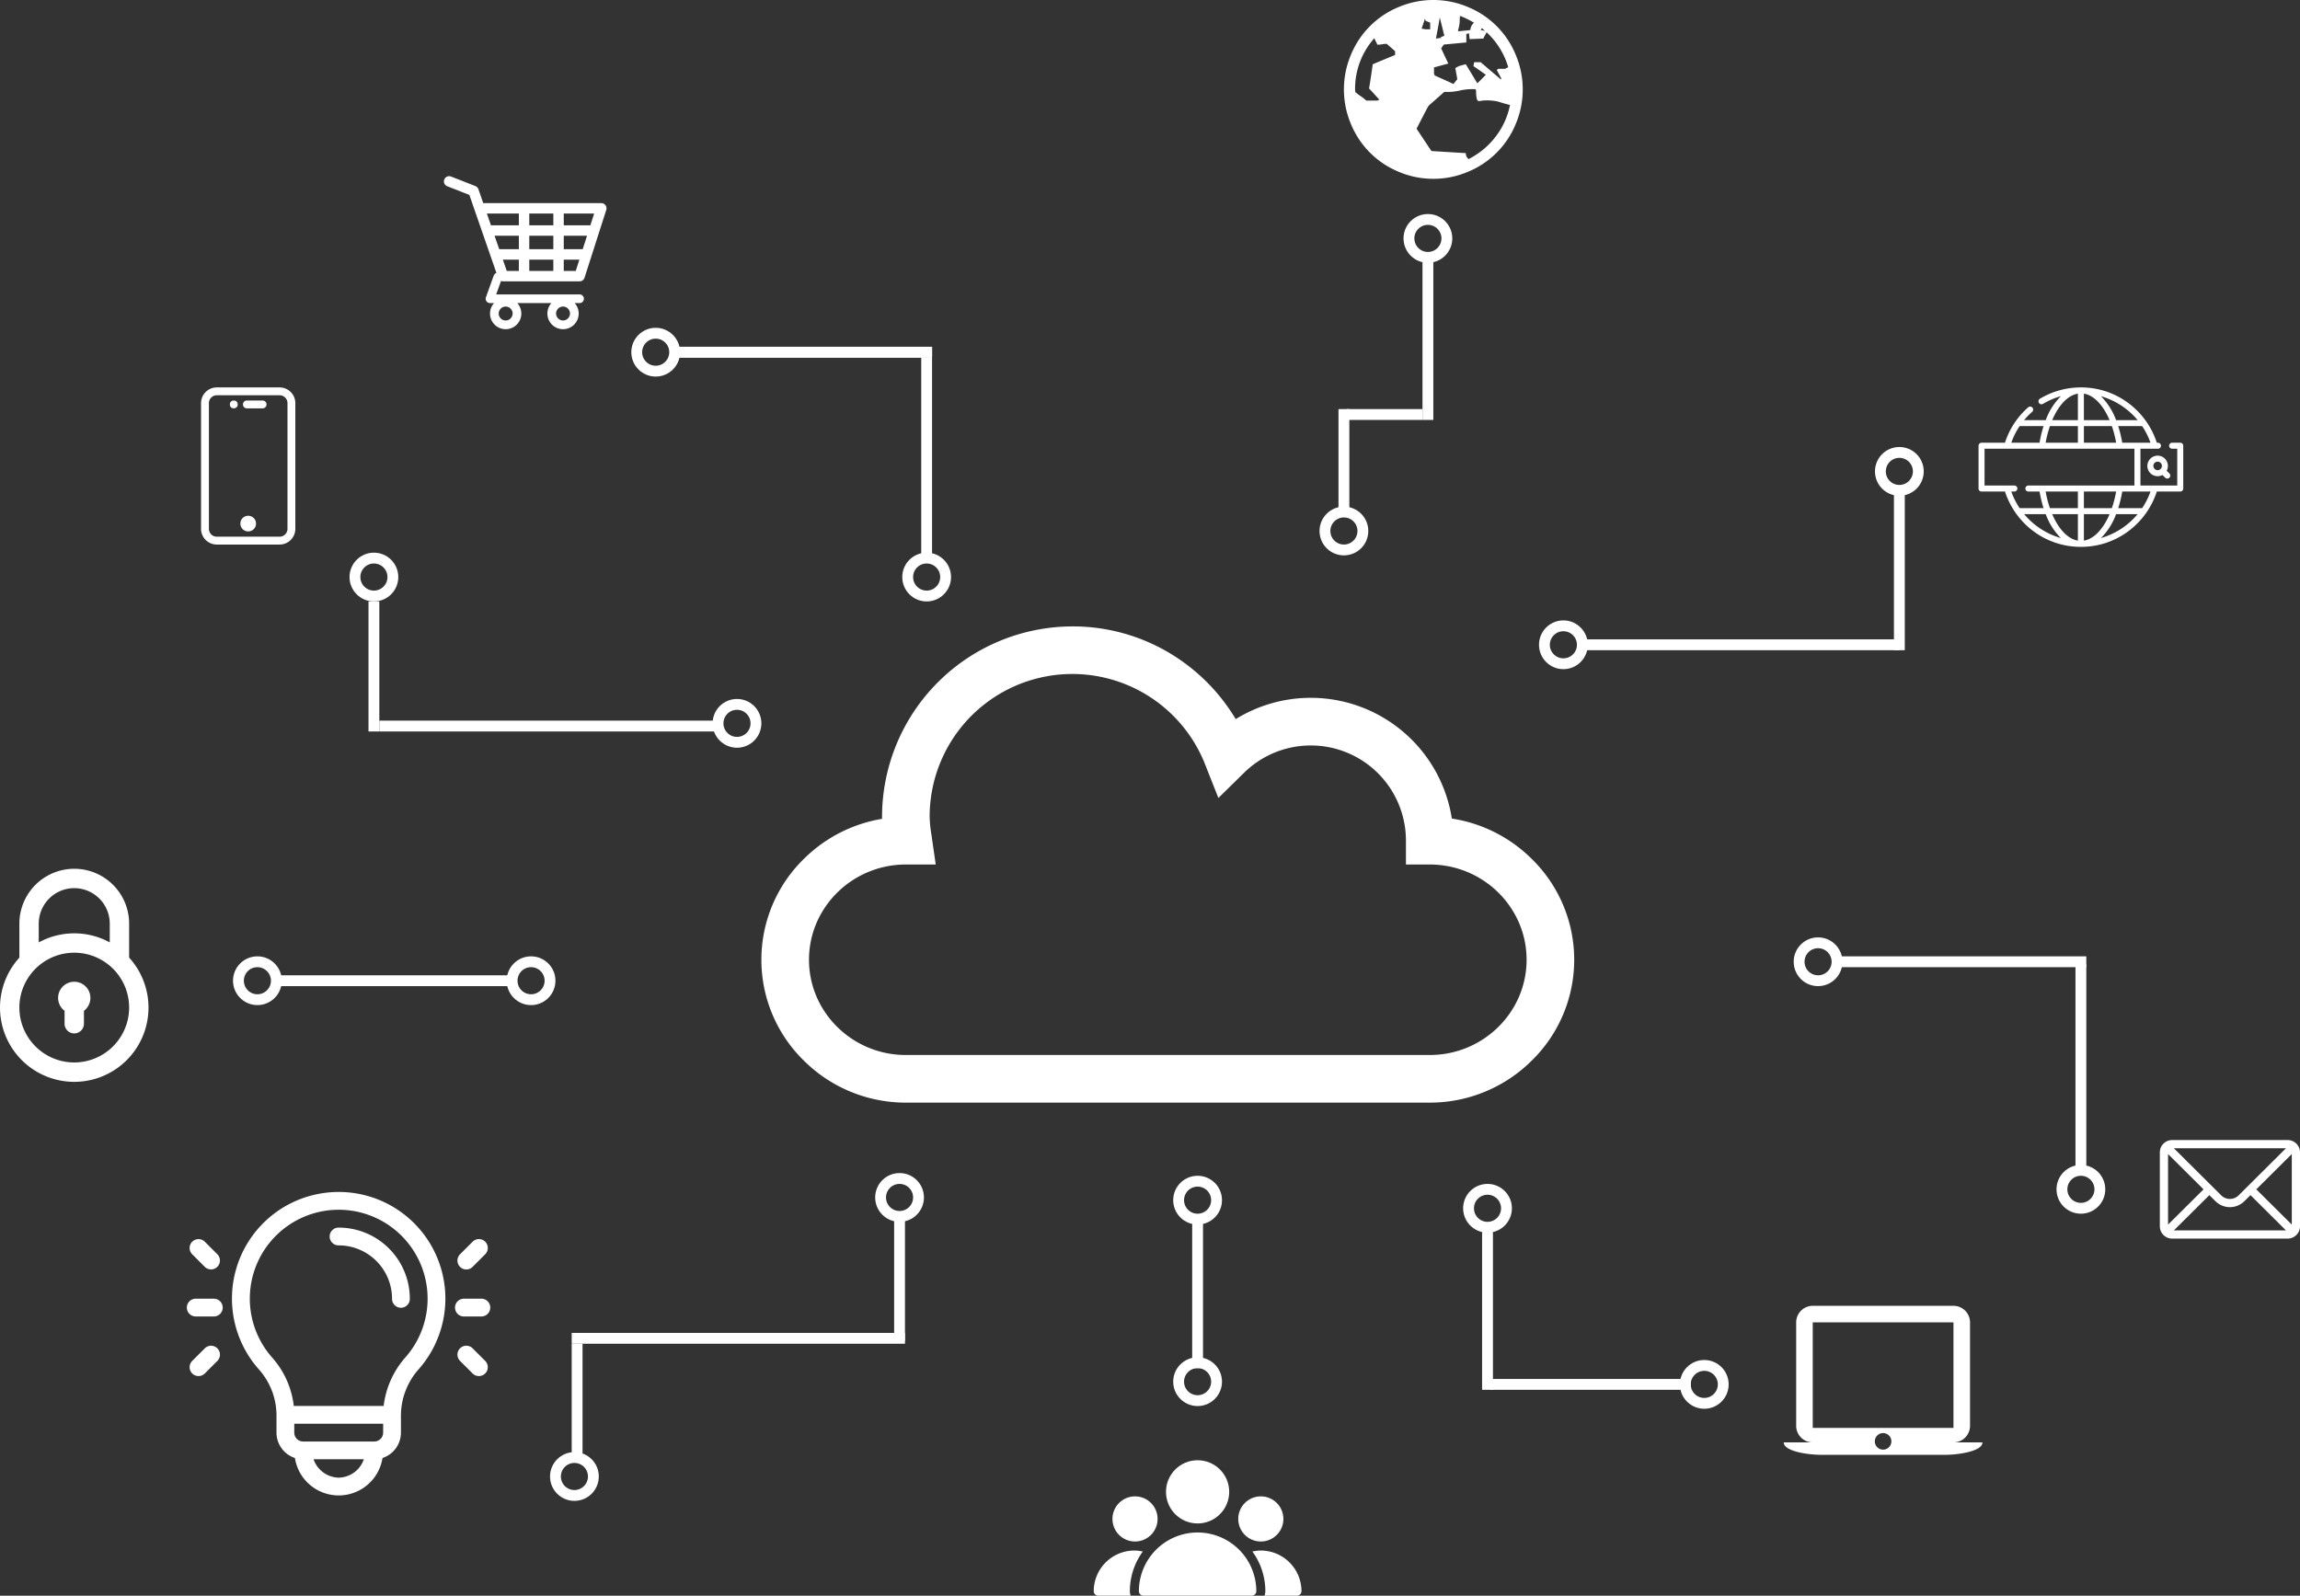 <svg xmlns="http://www.w3.org/2000/svg" width="848.865" height="588.999" viewBox="0 0 848.865 588.999">
  <rect x="0" y="0" width="848.865" height="588.999" fill="#333333" stroke="none"/>
  <g id="Group_3262" data-name="Group 3262" transform="translate(-140 -1465)">
    <g id="Ellipse_678" data-name="Ellipse 678" transform="translate(658 1544)" fill="none" stroke="#fff" stroke-width="4">
      <circle cx="9" cy="9" r="9" stroke="none"/>
      <circle cx="9" cy="9" r="7" fill="none"/>
    </g>
    <g id="Ellipse_679" data-name="Ellipse 679" transform="translate(627 1652)" fill="none" stroke="#fff" stroke-width="4">
      <circle cx="9" cy="9" r="9" stroke="none"/>
      <circle cx="9" cy="9" r="7" fill="none"/>
    </g>
    <g id="Ellipse_680" data-name="Ellipse 680" transform="translate(832 1630)" fill="none" stroke="#fff" stroke-width="4">
      <circle cx="9" cy="9" r="9" stroke="none"/>
      <circle cx="9" cy="9" r="7" fill="none"/>
    </g>
    <g id="Ellipse_681" data-name="Ellipse 681" transform="translate(708 1694)" fill="none" stroke="#fff" stroke-width="4">
      <circle cx="9" cy="9" r="9" stroke="none"/>
      <circle cx="9" cy="9" r="7" fill="none"/>
    </g>
    <g id="Ellipse_682" data-name="Ellipse 682" transform="translate(802 1811)" fill="none" stroke="#fff" stroke-width="4">
      <circle cx="9" cy="9" r="9" stroke="none"/>
      <circle cx="9" cy="9" r="7" fill="none"/>
    </g>
    <g id="Ellipse_683" data-name="Ellipse 683" transform="translate(899 1895)" fill="none" stroke="#fff" stroke-width="4">
      <circle cx="9" cy="9" r="9" stroke="none"/>
      <circle cx="9" cy="9" r="7" fill="none"/>
    </g>
    <g id="Ellipse_684" data-name="Ellipse 684" transform="translate(680 1902)" fill="none" stroke="#fff" stroke-width="4">
      <circle cx="9" cy="9" r="9" stroke="none"/>
      <circle cx="9" cy="9" r="7" fill="none"/>
    </g>
    <g id="Ellipse_685" data-name="Ellipse 685" transform="translate(760 1967)" fill="none" stroke="#fff" stroke-width="4">
      <circle cx="9" cy="9" r="9" stroke="none"/>
      <circle cx="9" cy="9" r="7" fill="none"/>
    </g>
    <g id="Ellipse_686" data-name="Ellipse 686" transform="translate(573 1899)" fill="none" stroke="#fff" stroke-width="4">
      <circle cx="9" cy="9" r="9" stroke="none"/>
      <circle cx="9" cy="9" r="7" fill="none"/>
    </g>
    <g id="Ellipse_688" data-name="Ellipse 688" transform="translate(463 1898)" fill="none" stroke="#fff" stroke-width="4">
      <circle cx="9" cy="9" r="9" stroke="none"/>
      <circle cx="9" cy="9" r="7" fill="none"/>
    </g>
    <g id="Ellipse_687" data-name="Ellipse 687" transform="translate(573 1966)" fill="none" stroke="#fff" stroke-width="4">
      <circle cx="9" cy="9" r="9" stroke="none"/>
      <circle cx="9" cy="9" r="7" fill="none"/>
    </g>
    <g id="Ellipse_689" data-name="Ellipse 689" transform="translate(343 2001)" fill="none" stroke="#fff" stroke-width="4">
      <circle cx="9" cy="9" r="9" stroke="none"/>
      <circle cx="9" cy="9" r="7" fill="none"/>
    </g>
    <g id="Ellipse_690" data-name="Ellipse 690" transform="translate(226 1818)" fill="none" stroke="#fff" stroke-width="4">
      <circle cx="9" cy="9" r="9" stroke="none"/>
      <circle cx="9" cy="9" r="7" fill="none"/>
    </g>
    <g id="Ellipse_691" data-name="Ellipse 691" transform="translate(327 1818)" fill="none" stroke="#fff" stroke-width="4">
      <circle cx="9" cy="9" r="9" stroke="none"/>
      <circle cx="9" cy="9" r="7" fill="none"/>
    </g>
    <g id="Ellipse_692" data-name="Ellipse 692" transform="translate(403 1723)" fill="none" stroke="#fff" stroke-width="4">
      <circle cx="9" cy="9" r="9" stroke="none"/>
      <circle cx="9" cy="9" r="7" fill="none"/>
    </g>
    <g id="Ellipse_693" data-name="Ellipse 693" transform="translate(269 1669)" fill="none" stroke="#fff" stroke-width="4">
      <circle cx="9" cy="9" r="9" stroke="none"/>
      <circle cx="9" cy="9" r="7" fill="none"/>
    </g>
    <g id="Ellipse_694" data-name="Ellipse 694" transform="translate(373 1586)" fill="none" stroke="#fff" stroke-width="4">
      <circle cx="9" cy="9" r="9" stroke="none"/>
      <circle cx="9" cy="9" r="7" fill="none"/>
    </g>
    <g id="Ellipse_695" data-name="Ellipse 695" transform="translate(473 1669)" fill="none" stroke="#fff" stroke-width="4">
      <circle cx="9" cy="9" r="9" stroke="none"/>
      <circle cx="9" cy="9" r="7" fill="none"/>
    </g>
    <g id="Rectangle_729" data-name="Rectangle 729" transform="translate(390 1593)" fill="#fff" stroke="#fff" stroke-width="1">
      <rect width="94" height="4" stroke="none"/>
      <rect x="0.5" y="0.5" width="93" height="3" fill="none"/>
    </g>
    <rect id="Rectangle_732" data-name="Rectangle 732" width="28" height="4" transform="translate(637 1616)" fill="#fff"/>
    <rect id="Rectangle_734" data-name="Rectangle 734" width="116" height="4" transform="translate(725 1701)" fill="#fff"/>
    <rect id="Rectangle_736" data-name="Rectangle 736" width="92" height="4" transform="translate(818 1818)" fill="#fff"/>
    <rect id="Rectangle_739" data-name="Rectangle 739" width="74" height="4" transform="translate(690 1974)" fill="#fff"/>
    <rect id="Rectangle_742" data-name="Rectangle 742" width="123" height="4" transform="translate(351 1957)" fill="#fff"/>
    <rect id="Rectangle_744" data-name="Rectangle 744" width="87" height="4" transform="translate(242 1825)" fill="#fff"/>
    <rect id="Rectangle_745" data-name="Rectangle 745" width="124" height="4" transform="translate(280 1731)" fill="#fff"/>
    <rect id="Rectangle_730" data-name="Rectangle 730" width="4" height="74" transform="translate(480 1597)" fill="#fff"/>
    <rect id="Rectangle_731" data-name="Rectangle 731" width="4" height="59" transform="translate(665 1561)" fill="#fff"/>
    <rect id="Rectangle_735" data-name="Rectangle 735" width="4" height="58" transform="translate(839 1647)" fill="#fff"/>
    <rect id="Rectangle_737" data-name="Rectangle 737" width="4" height="76" transform="translate(906 1821)" fill="#fff"/>
    <rect id="Rectangle_738" data-name="Rectangle 738" width="4" height="59" transform="translate(687 1919)" fill="#fff"/>
    <rect id="Rectangle_740" data-name="Rectangle 740" width="4" height="55" transform="translate(580 1915)" fill="#fff"/>
    <rect id="Rectangle_741" data-name="Rectangle 741" width="4" height="47" transform="translate(470 1913)" fill="#fff"/>
    <rect id="Rectangle_743" data-name="Rectangle 743" width="4" height="42" transform="translate(351 1961)" fill="#fff"/>
    <rect id="Rectangle_733" data-name="Rectangle 733" width="4" height="38" transform="translate(634 1616)" fill="#fff"/>
    <rect id="Rectangle_746" data-name="Rectangle 746" width="4" height="48" transform="translate(276 1687)" fill="#fff"/>
    <path id="Path_2189" data-name="Path 2189" d="M59.63,23.878a1.926,1.926,0,0,0-1.555-.791H14.759a1.87,1.87,0,0,0-.248.016l-1.783-5.139A1.927,1.927,0,0,0,11.614,16.8L2.63,13.274a1.925,1.925,0,0,0-1.409,3.584l8.16,3.205,9.988,28.789a1.6,1.6,0,0,0-.985.965L15.5,57.839a1.6,1.6,0,0,0,1.509,2.148h1.483a5.775,5.775,0,1,0,8.585,0H39.665a5.775,5.775,0,1,0,8.585,0h1.8a1.6,1.6,0,0,0,0-3.209H19.288l1.788-4.968a1.907,1.907,0,0,0,.742.155H50.053a1.924,1.924,0,0,0,1.833-1.337L59.908,25.6A1.924,1.924,0,0,0,59.63,23.878ZM22.781,66.4a2.567,2.567,0,1,1,2.567-2.567A2.569,2.569,0,0,1,22.781,66.4Zm21.176,0a2.567,2.567,0,1,1,2.567-2.567A2.569,2.569,0,0,1,43.957,66.4ZM54.048,31.269H44.225V26.938H55.437ZM51.22,40.093H44.225V35.12h8.589Zm-19.723,0V35.12h8.877v4.973Zm8.877,3.851v4.171H31.5V43.943ZM18.68,35.12h8.967v4.973H20.405ZM31.5,31.269V26.938h8.877v4.332Zm-3.85-4.332v4.332h-10.3l-1.5-4.332ZM21.741,43.943h5.906v4.171H23.188Zm22.483,4.171V43.944h5.762L48.65,48.115Z" transform="translate(303.845 1516.888)" fill="#fff"/>
    <path id="world" d="M33,66a32.372,32.372,0,0,1-12.826-2.611A32.29,32.29,0,0,1,2.611,45.826a32.812,32.812,0,0,1,0-25.652A32.29,32.29,0,0,1,20.174,2.611a32.812,32.812,0,0,1,25.652,0A32.29,32.29,0,0,1,63.389,20.174a32.812,32.812,0,0,1,0,25.652A32.29,32.29,0,0,1,45.826,63.389,32.372,32.372,0,0,1,33,66ZM18.885,18.885l-3.095-2.708a10.369,10.369,0,0,0-1.676.161,10.665,10.665,0,0,1-1.74.161q-.064-.064-1.16-2.385A27.993,27.993,0,0,0,4.125,33q0,.193.033.515t.033.451a18.149,18.149,0,0,0,1.9,1.45A17.3,17.3,0,0,1,8.25,37.125h4.125a1.951,1.951,0,0,1,.354-.192q.161-.064.354-.128-.645-.709-1.9-2.1t-1.9-2.031q.258-1.483.71-4.479t.645-4.479q5.542-2.321,8.25-3.416V18.887ZM31.84,8.38q-.9-.387-1.676-.709-.192-.515-.259-.774-.387,1.225-1.225,3.674a7.245,7.245,0,0,0,.741.128,7.245,7.245,0,0,1,.741.128h1.676V8.378Zm-.259,30.358a3.779,3.779,0,0,0-.451.515q-.774,1.353-2.191,4.125T26.813,47.5q.9,1.353,2.739,4.125t2.739,4.125q8.378.515,12.7.774a2.676,2.676,0,0,0,1.032,2.191A28.865,28.865,0,0,0,55.946,50.5,27.809,27.809,0,0,0,61.3,38.736q-1.225-.258-2.675-.709t-2.1-.612a19.66,19.66,0,0,0-2.547-.323,14.7,14.7,0,0,0-3.964.225q-.774.064-1-1a10.532,10.532,0,0,1-.225-2.191q0-1.127-.259-1.192a20.631,20.631,0,0,0-5.736.484,20.631,20.631,0,0,1-5.736.484q-.838.774-5.478,4.834Zm3.8-32.291q-.192,1.289-.676,3.867t-.741,3.931q.323-.064,1.063-.161a9.33,9.33,0,0,1,1.065-.1,4.316,4.316,0,0,0-.451-.259q.966-.323,1.417-.515-1.1-4.512-1.676-6.767Zm7.476-.579a11.912,11.912,0,0,0-.128,2,12.453,12.453,0,0,1-.645,3.415.736.736,0,0,0,.259.259q1.289-.128,4.317-.451a3.9,3.9,0,0,1,1.353-2.708,31.694,31.694,0,0,0-5.157-2.514Zm8.057,4.512a5.68,5.68,0,0,1-.451.71,12.239,12.239,0,0,1,1.611.323Q51.3,10.7,50.917,10.38Zm1.74,1.547q-.193.387-.612,1.16t-.612,1.16q-1.87.064-5.027.193l-.258-2.191a3.2,3.2,0,0,1-.451.161,1.9,1.9,0,0,1-.515.1v3.159q-1.353.128-4.158.387t-4.158.387q-.451.645-.966,1.417,1.74,3.738,2.642,5.608-1.289.323-5.285,1.417v2.191a1.235,1.235,0,0,0,.1.387q.1.259.161.387,1.1.515,3.416,1.547t3.48,1.611l1.417-1.74q-.064-.645-.323-2.03t-.387-2.1q.192-.128.612-.354t.612-.354q1.74-.515,2.642-.709.838,1.353,2.352,3.866t1.9,3.159q.579-.515,1.611-1.578t1.547-1.579q-3.48-2.449-4.576-3.159.064-.515.258-1.483h2.385q3.61,3.095,7.412,6.316.064,0,.128-.1t.128-.1q-.258-.515-1.676-3.159,0-.064.193-.258l.258-.258h2.642a11.721,11.721,0,0,1,1.1-.579,28.2,28.2,0,0,0-7.992-12.89Z" transform="translate(636 1465)" fill="#fff"/>
    <path id="md-laptop" d="M62.639,54.917a6.129,6.129,0,0,0,6.111-6.111V10.611A6.129,6.129,0,0,0,62.639,4.5H10.694a6.129,6.129,0,0,0-6.111,6.111V48.806a6.129,6.129,0,0,0,6.111,6.111H0C0,58.278,9.167,59.5,13.75,59.5H59.583c4.583,0,13.75-1.222,13.75-4.583ZM10.694,10.611H62.639V49.569H10.694ZM36.667,57.589a3.056,3.056,0,1,1,3.056-3.056A3.065,3.065,0,0,1,36.667,57.589Z" transform="translate(798.333 1942.5)" fill="#fff"/>
    <path id="Path_2190" data-name="Path 2190" d="M246.183,42.667h-5.8a1.45,1.45,0,1,0,0,2.9h5.8a1.45,1.45,0,1,0,0-2.9Z" transform="translate(-9.266 1570.167)" fill="#fff"/>
    <path id="Path_2191" data-name="Path 2191" d="M131.4,0H108.2a5.807,5.807,0,0,0-5.8,5.8V52.2a5.807,5.807,0,0,0,5.8,5.8h23.2a5.807,5.807,0,0,0,5.8-5.8V5.8A5.807,5.807,0,0,0,131.4,0Zm2.9,52.2a2.9,2.9,0,0,1-2.9,2.9H108.2a2.9,2.9,0,0,1-2.9-2.9V5.8a2.9,2.9,0,0,1,2.9-2.9h23.2a2.9,2.9,0,0,1,2.9,2.9Z" transform="translate(111.8 1608)" fill="#fff"/>
    <circle id="Ellipse_696" data-name="Ellipse 696" cx="2.9" cy="2.9" r="2.9" transform="translate(228.7 1655.367)" fill="#fff"/>
    <circle id="Ellipse_697" data-name="Ellipse 697" cx="1.45" cy="1.45" r="1.45" transform="translate(224.833 1612.833)" fill="#fff"/>
    <path id="XMLID_811_" d="M97.66,32.795V20.255a20.255,20.255,0,0,0-40.51,0V32.794a27.4,27.4,0,1,0,40.51,0ZM77.4,7.149A13.121,13.121,0,0,1,90.511,20.255v6.918a27.364,27.364,0,0,0-26.212,0V20.255A13.121,13.121,0,0,1,77.4,7.149Zm0,64.34A20.255,20.255,0,1,1,97.66,51.234,20.278,20.278,0,0,1,77.4,71.489Z" transform="translate(90 1785.681)" fill="#fff"/>
    <path id="XMLID_815_" d="M145.957,175a5.955,5.955,0,0,0-3.574,10.72v4.769a3.574,3.574,0,1,0,7.149,0V185.72A5.955,5.955,0,0,0,145.957,175Z" transform="translate(21.447 1652.383)" fill="#fff"/>
    <path id="Path_2203" data-name="Path 2203" d="M47.183,76H4.547A4.553,4.553,0,0,0,0,80.547v27.279a4.553,4.553,0,0,0,4.547,4.547H47.183a4.552,4.552,0,0,0,4.547-4.547V80.547A4.551,4.551,0,0,0,47.183,76Zm-.637,3.031L29.08,96.406a4.547,4.547,0,0,1-6.433,0L5.183,79.031ZM3.031,107.209V81.165l13.1,13.029Zm2.154,2.132,13.093-13.01,2.229,2.217a7.578,7.578,0,0,0,10.714,0l2.232-2.22,13.093,13.01ZM48.7,107.209,35.6,94.194,48.7,81.165Z" transform="translate(937.135 1809.814)" fill="#fff"/>
    <circle id="Ellipse_698" data-name="Ellipse 698" cx="11.666" cy="11.666" r="11.666" transform="translate(570.333 2004)" fill="#fff"/>
    <circle id="Ellipse_699" data-name="Ellipse 699" cx="8.333" cy="8.333" r="8.333" transform="translate(597 2017.333)" fill="#fff"/>
    <circle id="Ellipse_700" data-name="Ellipse 700" cx="8.333" cy="8.333" r="8.333" transform="translate(550.571 2017.333)" fill="#fff"/>
    <path id="Path_2200" data-name="Path 2200" d="M128.332,256a21.691,21.691,0,0,0-21.666,21.666,1.667,1.667,0,0,0,1.667,1.667h40A1.667,1.667,0,0,0,150,277.666,21.691,21.691,0,0,0,128.332,256Z" transform="translate(453.668 1774.666)" fill="#fff"/>
    <path id="Path_2201" data-name="Path 2201" d="M18.11,299.027a14.951,14.951,0,0,0-3.11-.36,15.018,15.018,0,0,0-15,15,1.667,1.667,0,0,0,1.667,1.667H13.64a4.942,4.942,0,0,1-.307-1.667A24.843,24.843,0,0,1,18.11,299.027Z" transform="translate(543.667 1738.666)" fill="#fff"/>
    <path id="Path_2202" data-name="Path 2202" d="M377.873,298.667a14.953,14.953,0,0,0-3.11.36,24.843,24.843,0,0,1,4.777,14.64,4.942,4.942,0,0,1-.307,1.667h11.973a1.667,1.667,0,0,0,1.667-1.667A15.018,15.018,0,0,0,377.873,298.667Z" transform="translate(227.46 1738.666)" fill="#fff"/>
    <path id="Path_2192" data-name="Path 2192" d="M244.266,59.99a3.281,3.281,0,1,0,0,6.561,19.708,19.708,0,0,1,19.688,19.684,3.281,3.281,0,1,0,6.561,0A26.277,26.277,0,0,0,244.266,59.99Z" transform="translate(20.74 1858.14)" fill="#fff"/>
    <path id="Path_2193" data-name="Path 2193" d="M106.92.891A39.347,39.347,0,0,0,85.944,65.5a25.558,25.558,0,0,1,6.467,16.749v6.561a9.858,9.858,0,0,0,6.8,9.359,16.363,16.363,0,0,0,32.329,0,9.858,9.858,0,0,0,6.8-9.359V82.244A25.9,25.9,0,0,1,145,65.278,39.374,39.374,0,0,0,106.92.891Zm8.457,104.537a10.04,10.04,0,0,1-9.28-6.8h18.56A10.039,10.039,0,0,1,115.376,105.428Zm16.4-16.622a3.284,3.284,0,0,1-3.281,3.281H102.253a3.284,3.284,0,0,1-3.281-3.281V85.525H131.78Zm8.285-27.852a32.9,32.9,0,0,0-8.1,18.01H98.793a32.422,32.422,0,0,0-7.946-17.829,32.807,32.807,0,1,1,49.218-.181Z" transform="translate(149.633 1905)" fill="#fff"/>
    <path id="Path_2194" data-name="Path 2194" d="M9.842,179.99H3.281a3.281,3.281,0,1,0,0,6.561H9.842a3.281,3.281,0,1,0,0-6.561Z" transform="translate(209.018 1764.385)" fill="#fff"/>
    <path id="Path_2195" data-name="Path 2195" d="M14.634,84.984l-4.64-4.64a3.281,3.281,0,0,0-4.64,4.64l4.64,4.64a3.281,3.281,0,0,0,4.64-4.64Z" transform="translate(205.585 1842.988)" fill="#fff"/>
    <path id="Path_2196" data-name="Path 2196" d="M14.634,260.344a3.281,3.281,0,0,0-4.64,0l-4.64,4.64a3.281,3.281,0,0,0,4.64,4.64l4.64-4.64A3.281,3.281,0,0,0,14.634,260.344Z" transform="translate(205.585 1702.356)" fill="#fff"/>
    <path id="Path_2197" data-name="Path 2197" d="M461.842,179.99h-6.561a3.281,3.281,0,0,0,0,6.561h6.561a3.281,3.281,0,0,0,0-6.561Z" transform="translate(-144.123 1764.385)" fill="#fff"/>
    <path id="Path_2198" data-name="Path 2198" d="M466.634,80.344a3.281,3.281,0,0,0-4.64,0l-4.64,4.64a3.281,3.281,0,1,0,4.64,4.64l4.64-4.64A3.281,3.281,0,0,0,466.634,80.344Z" transform="translate(-147.556 1842.988)" fill="#fff"/>
    <path id="Path_2199" data-name="Path 2199" d="M466.634,264.984l-4.64-4.64a3.281,3.281,0,1,0-4.64,4.64l4.64,4.64a3.281,3.281,0,0,0,4.64-4.64Z" transform="translate(-147.556 1702.356)" fill="#fff"/>
    <path id="Path_2204" data-name="Path 2204" d="M422.248,231.077a3.788,3.788,0,0,0,5.569,3.345l1.015,1.015a1.107,1.107,0,0,0,1.565-1.565l-1.015-1.015a3.789,3.789,0,1,0-7.135-1.78Zm5.366,0a1.568,1.568,0,0,1-.421,1.069c-.015.014-.031.027-.045.041s-.027.03-.041.046a1.574,1.574,0,1,1,.508-1.156Z" transform="translate(510.284 1405.904)" fill="#fff"/>
    <path id="Path_2205" data-name="Path 2205" d="M74.446,76.992H71.416a1.107,1.107,0,0,0,0,2.213h1.923V92.793H59.751V79.206h6.5a1.107,1.107,0,0,0,0-2.213H65.8A29.674,29.674,0,0,0,55.666,62.631a29.16,29.16,0,0,0-17.713-6.058c-.126,0,0,0-.354,0a29.4,29.4,0,0,0-14.94,4.173,1.107,1.107,0,1,0,1.138,1.9A27.048,27.048,0,0,1,30.4,59.8a24.2,24.2,0,0,0-5.607,8.843H16.815A27.383,27.383,0,0,1,19.8,65.571a1.107,1.107,0,0,0-1.462-1.662A29.362,29.362,0,0,0,9.754,76.992H1.107A1.107,1.107,0,0,0,0,78.1V93.9a1.107,1.107,0,0,0,1.107,1.107H9.754a29.674,29.674,0,0,0,10.132,14.361A29.16,29.16,0,0,0,37.6,115.426c.057,0,.086,0,.354,0a29.16,29.16,0,0,0,17.713-6.058A29.674,29.674,0,0,0,65.8,95.007h8.647A1.107,1.107,0,0,0,75.552,93.9V78.1A1.107,1.107,0,0,0,74.446,76.992Zm-15.8,0H53.035a44.919,44.919,0,0,0-1.486-6.134h8.829a26.868,26.868,0,0,1,3.085,6.134Zm-33.88,0a41.511,41.511,0,0,1,1.579-6.134H36.669v6.134Zm14.118-6.134H49.209a41.529,41.529,0,0,1,1.578,6.134h-11.9Zm0-11.983c3.714.606,7.128,4.241,9.478,9.769H38.883Zm19.831,9.769H50.762a24.246,24.246,0,0,0-5.578-8.818,27.548,27.548,0,0,1,13.53,8.818ZM36.669,58.877v9.768H27.192C29.541,63.12,32.953,59.487,36.669,58.877ZM15.16,70.858H24a44.914,44.914,0,0,0-1.486,6.134H12.091A27.061,27.061,0,0,1,15.16,70.858Zm-1.9,21.935H2.213V79.206H57.538V92.793H18.425a1.107,1.107,0,1,0,0,2.213h4.092A44.919,44.919,0,0,0,24,101.141H15.174a26.868,26.868,0,0,1-3.085-6.134H13.26a1.107,1.107,0,0,0,0-2.213Zm23.409,10.561v9.769c-3.714-.606-7.128-4.241-9.478-9.769Zm-10.326-2.213a41.529,41.529,0,0,1-1.578-6.134h11.9v6.134Zm12.54,11.982v-9.768H48.36C46.011,108.879,42.6,112.512,38.883,113.122Zm0-11.982V95.007h11.9a41.511,41.511,0,0,1-1.579,6.134H38.883Zm-22.044,2.213H24.79a24.246,24.246,0,0,0,5.578,8.818,27.548,27.548,0,0,1-13.53-8.818Zm28.341,8.819a24.235,24.235,0,0,0,5.582-8.819h7.952A27.547,27.547,0,0,1,45.18,112.173Zm15.2-11.033H51.549a44.913,44.913,0,0,0,1.486-6.134H63.464A26.872,26.872,0,0,1,60.378,101.141Z" transform="translate(870.224 1551.429)" fill="#fff"/>
    <path id="Path_2206" data-name="Path 2206" d="M246.68,281.781H53.32A53.277,53.277,0,0,1,15.8,266.392a52.045,52.045,0,0,1,0-74.691,53.338,53.338,0,0,1,28.743-14.671q-.007-.357-.007-.718A70.392,70.392,0,0,1,114.844,106,69.6,69.6,0,0,1,154.8,118.517a70.424,70.424,0,0,1,20.266,21.7,52.718,52.718,0,0,1,79.77,36.709A53.319,53.319,0,0,1,284.2,191.7a52.046,52.046,0,0,1,0,74.691A53.279,53.279,0,0,1,246.68,281.781ZM53.32,193.891c-19.709,0-35.742,15.771-35.742,35.156S33.612,264.2,53.32,264.2H246.68c19.709,0,35.742-15.771,35.742-35.156s-16.034-35.156-35.742-35.156h-8.789V185.1a35.12,35.12,0,0,0-59.763-25.059l-9.461,9.292L163.8,157A52.663,52.663,0,0,0,62.109,176.313a47.6,47.6,0,0,0,.67,6.667l1.574,10.911Z" transform="translate(421 1590.219)" fill="#fff"/>
  </g>
</svg>
